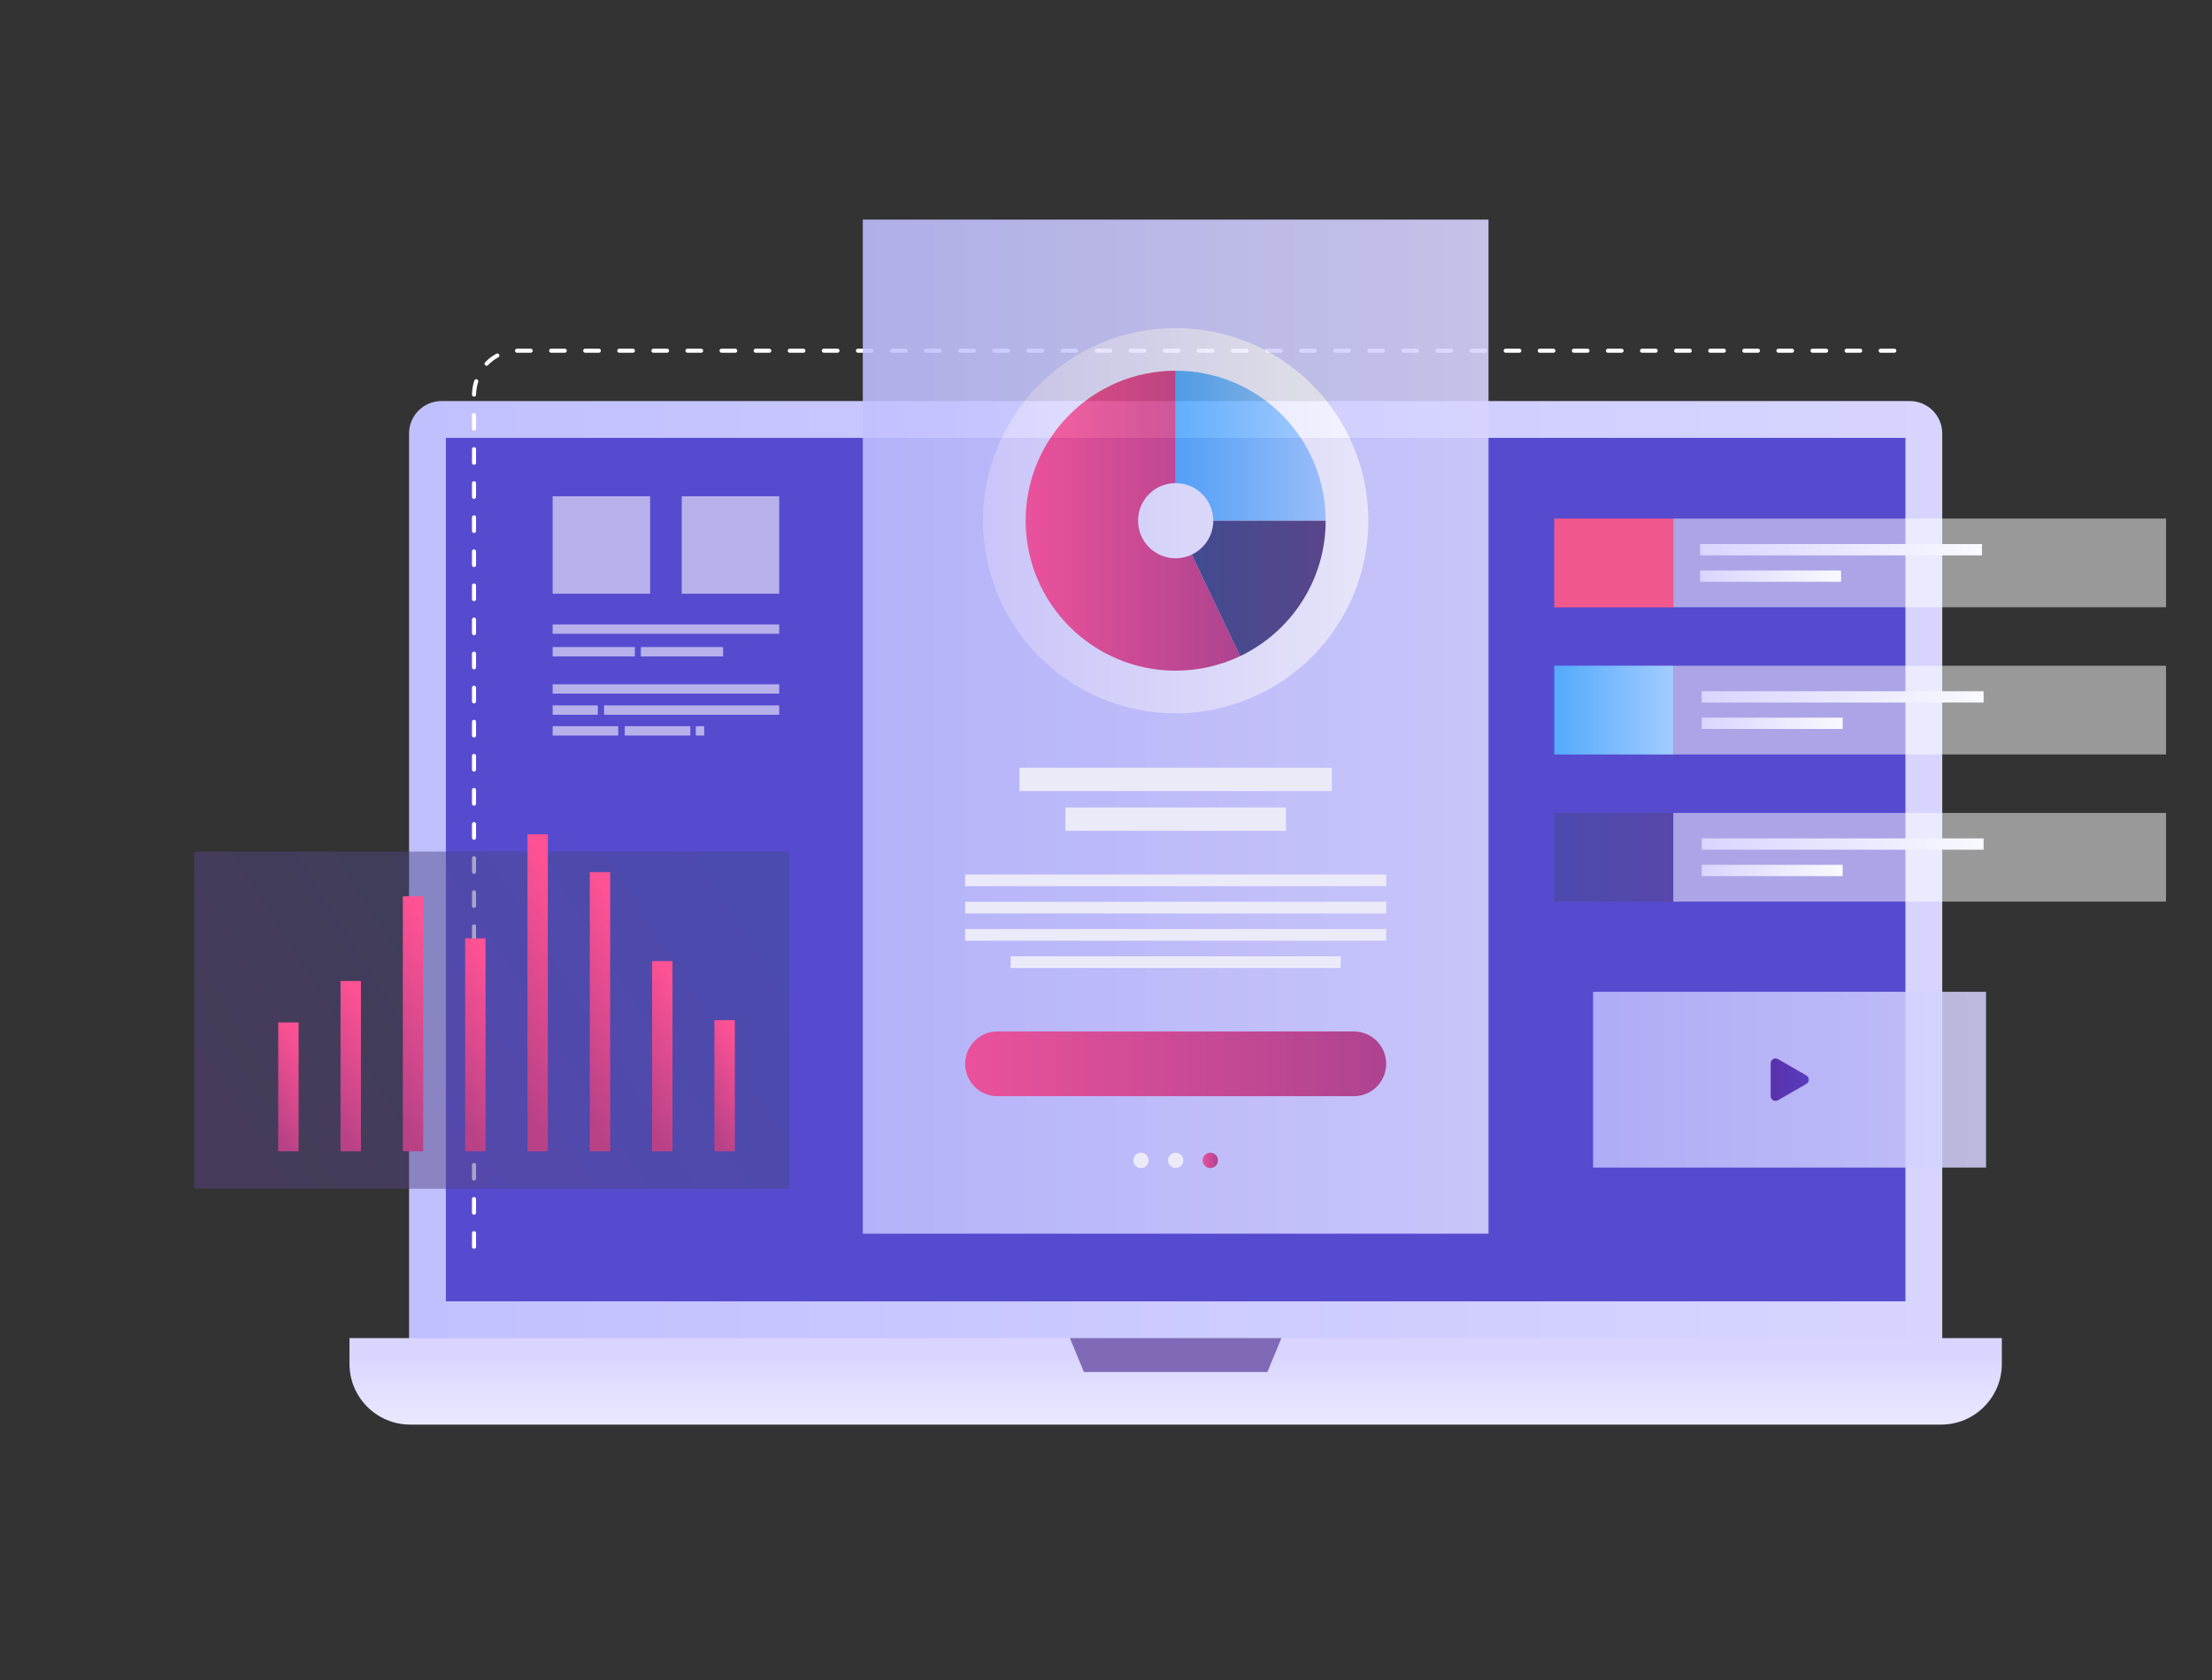 <?xml version="1.0" encoding="utf-8"?>
<!-- Generator: Adobe Illustrator 26.0.1, SVG Export Plug-In . SVG Version: 6.00 Build 0)  -->
<svg version="1.1" id="Ñëîé_1" xmlns="http://www.w3.org/2000/svg" xmlns:xlink="http://www.w3.org/1999/xlink" x="0px" y="0px"
	 viewBox="0 0 1864 1416" style="enable-background:new 0 0 1864 1416;" xml:space="preserve">
<rect x="0" y="0" width="1864" height="1416" fill="#333333" stroke="none"/>
<style type="text/css">
	.st0{fill:url(#SVGID_1_);}
	.st1{fill:#564BCF;}
	.st2{fill:url(#SVGID_00000013909357543166096200000015039540839932319392_);}
	.st3{fill:#806AB7;}
	.st4{fill:#FFFFFF;}
	.st5{opacity:0.88;}
	.st6{fill:url(#SVGID_00000109718380094078928360000015865965119609866890_);}
	.st7{fill:url(#SVGID_00000152227615824572787390000013668788026681417109_);}
	.st8{fill:url(#SVGID_00000161626773680215785000000003337673541903424423_);}
	.st9{fill:url(#SVGID_00000151519939527365421330000011092079552912369794_);}
	.st10{fill:url(#SVGID_00000147209174470144354640000005171773316928225413_);}
	.st11{fill:url(#SVGID_00000173157887874758290420000008508144623891751049_);}
	.st12{fill:url(#SVGID_00000034057593028597159800000001406385710776511890_);}
	.st13{opacity:0.49;fill:url(#SVGID_00000139983576947630208540000015733791671257784718_);}
	.st14{fill:url(#SVGID_00000101086528089576817270000010087610153112136583_);}
	.st15{fill:url(#SVGID_00000132054988604717087640000007912988606349809056_);}
	.st16{fill:url(#SVGID_00000142883177486177273270000002709430661568656292_);}
	.st17{fill:url(#SVGID_00000013876464169047123230000011380567971100267425_);}
	.st18{fill:url(#SVGID_00000112597886485101403290000014040278023970387633_);}
	.st19{fill:url(#SVGID_00000163778550464130598430000007496849398518374049_);}
	.st20{fill:url(#SVGID_00000023244176156876374690000011159236177615071144_);}
	.st21{fill:url(#SVGID_00000173870571702953592430000011242334177425006731_);}
	.st22{opacity:0.5;fill:#FFFFFF;}
	.st23{fill:#F0588D;}
	.st24{fill:url(#SVGID_00000093176971893544269120000007699738450746511524_);}
	.st25{opacity:0.49;fill:url(#SVGID_00000153667816908625832330000001764602949490337664_);}
	.st26{fill:url(#SVGID_00000148643480856435580320000004724140909461680545_);}
	.st27{fill:url(#SVGID_00000044880985415413799650000016287498451206022293_);}
	.st28{fill:url(#SVGID_00000168086494198316170590000014572978606692003225_);}
	.st29{fill:url(#SVGID_00000016765298345577298150000016238160323360853147_);}
	.st30{fill:url(#SVGID_00000038392120728071891350000005501445423790826659_);}
	.st31{fill:url(#SVGID_00000096776467943975830900000013209620697897808282_);}
	.st32{opacity:0.83;fill:url(#SVGID_00000018950661357836490510000003485031162872968603_);}
	.st33{fill:url(#SVGID_00000067945465047142138190000003290297135000336000_);}
	.st34{opacity:0.57;}
</style>
<g>
	<g>
		<g>
			<linearGradient id="SVGID_1_" gradientUnits="userSpaceOnUse" x1="344.717" y1="736.139" x2="1636.689" y2="736.139">
				<stop  offset="0" style="stop-color:#C1C0FF"/>
				<stop  offset="1" style="stop-color:#D7D5FF"/>
			</linearGradient>
			<path class="st0" d="M1609.36,338.01H372.04c-15.09,0-27.33,12.23-27.33,27.33v768.93h1291.97V365.34
				C1636.69,350.25,1624.45,338.01,1609.36,338.01z"/>
			<rect x="375.74" y="369.03" class="st1" width="1229.93" height="727.72"/>
			
				<linearGradient id="SVGID_00000098942040504972512890000017693673995326242688_" gradientUnits="userSpaceOnUse" x1="990.703" y1="1141.158" x2="990.703" y2="1252.451">
				<stop  offset="0" style="stop-color:#D9D5FF"/>
				<stop  offset="1" style="stop-color:#F9F9FF"/>
			</linearGradient>
			<path style="fill:url(#SVGID_00000098942040504972512890000017693673995326242688_);" d="M1635.7,1200.64h-1290
				c-28.28,0-51.21-22.93-51.21-51.21v-21.66h1392.41v21.66C1686.91,1177.72,1663.98,1200.64,1635.7,1200.64z"/>
			<polygon class="st3" points="1068,1156.33 913.4,1156.33 901.58,1127.77 1079.82,1127.77 			"/>
		</g>
		<g>
			<path class="st4" d="M399.44,1052.49c-0.95,0-1.72-0.77-1.72-1.72v-11.49c0-0.95,0.77-1.72,1.72-1.72c0.95,0,1.72,0.77,1.72,1.72
				v11.49C401.17,1051.72,400.4,1052.49,399.44,1052.49z M399.44,1023.76c-0.95,0-1.72-0.77-1.72-1.72v-11.49
				c0-0.95,0.77-1.72,1.72-1.72c0.95,0,1.72,0.77,1.72,1.72v11.49C401.17,1022.99,400.4,1023.76,399.44,1023.76z M399.44,995.03
				c-0.95,0-1.72-0.77-1.72-1.72v-11.49c0-0.95,0.77-1.72,1.72-1.72c0.95,0,1.72,0.77,1.72,1.72v11.49
				C401.17,994.26,400.4,995.03,399.44,995.03z M399.44,966.31c-0.95,0-1.72-0.77-1.72-1.72v-11.49c0-0.95,0.77-1.72,1.72-1.72
				c0.95,0,1.72,0.77,1.72,1.72v11.49C401.17,965.53,400.4,966.31,399.44,966.31z M399.44,937.58c-0.95,0-1.72-0.77-1.72-1.72
				v-11.49c0-0.95,0.77-1.72,1.72-1.72c0.95,0,1.72,0.77,1.72,1.72v11.49C401.17,936.81,400.4,937.58,399.44,937.58z M399.44,908.85
				c-0.95,0-1.72-0.77-1.72-1.72v-11.49c0-0.95,0.77-1.72,1.72-1.72c0.95,0,1.72,0.77,1.72,1.72v11.49
				C401.17,908.08,400.4,908.85,399.44,908.85z M399.44,880.12c-0.95,0-1.72-0.77-1.72-1.72v-11.49c0-0.95,0.77-1.72,1.72-1.72
				c0.95,0,1.72,0.77,1.72,1.72v11.49C401.17,879.35,400.4,880.12,399.44,880.12z M399.44,851.39c-0.95,0-1.72-0.77-1.72-1.72
				v-11.49c0-0.95,0.77-1.72,1.72-1.72c0.95,0,1.72,0.77,1.72,1.72v11.49C401.17,850.62,400.4,851.39,399.44,851.39z M399.44,822.67
				c-0.95,0-1.72-0.77-1.72-1.72v-11.49c0-0.95,0.77-1.72,1.72-1.72c0.95,0,1.72,0.77,1.72,1.72v11.49
				C401.17,821.9,400.4,822.67,399.44,822.67z M399.44,793.94c-0.95,0-1.72-0.77-1.72-1.72v-11.49c0-0.95,0.77-1.72,1.72-1.72
				c0.95,0,1.72,0.77,1.72,1.72v11.49C401.17,793.17,400.4,793.94,399.44,793.94z M399.44,765.21c-0.95,0-1.72-0.77-1.72-1.72V752
				c0-0.95,0.77-1.72,1.72-1.72c0.95,0,1.72,0.77,1.72,1.72v11.49C401.17,764.44,400.4,765.21,399.44,765.21z M399.44,736.48
				c-0.95,0-1.72-0.77-1.72-1.72v-11.49c0-0.95,0.77-1.72,1.72-1.72c0.95,0,1.72,0.77,1.72,1.72v11.49
				C401.17,735.71,400.4,736.48,399.44,736.48z M399.44,707.76c-0.95,0-1.72-0.77-1.72-1.72v-11.49c0-0.95,0.77-1.72,1.72-1.72
				c0.95,0,1.72,0.77,1.72,1.72v11.49C401.17,706.98,400.4,707.76,399.44,707.76z M399.44,679.03c-0.95,0-1.72-0.77-1.72-1.72
				v-11.49c0-0.95,0.77-1.72,1.72-1.72c0.95,0,1.72,0.77,1.72,1.72v11.49C401.17,678.26,400.4,679.03,399.44,679.03z M399.44,650.3
				c-0.95,0-1.72-0.77-1.72-1.72v-11.49c0-0.95,0.77-1.72,1.72-1.72c0.95,0,1.72,0.77,1.72,1.72v11.49
				C401.17,649.53,400.4,650.3,399.44,650.3z M399.44,621.57c-0.95,0-1.72-0.77-1.72-1.72v-11.49c0-0.95,0.77-1.72,1.72-1.72
				c0.95,0,1.72,0.77,1.72,1.72v11.49C401.17,620.8,400.4,621.57,399.44,621.57z M399.44,592.84c-0.95,0-1.72-0.77-1.72-1.72v-11.49
				c0-0.95,0.77-1.72,1.72-1.72c0.95,0,1.72,0.77,1.72,1.72v11.49C401.17,592.07,400.4,592.84,399.44,592.84z M399.44,564.12
				c-0.95,0-1.72-0.77-1.72-1.72V550.9c0-0.95,0.77-1.72,1.72-1.72c0.95,0,1.72,0.77,1.72,1.72v11.49
				C401.17,563.35,400.4,564.12,399.44,564.12z M399.44,535.39c-0.95,0-1.72-0.77-1.72-1.72v-11.49c0-0.95,0.77-1.72,1.72-1.72
				c0.95,0,1.72,0.77,1.72,1.72v11.49C401.17,534.62,400.4,535.39,399.44,535.39z M399.44,506.66c-0.95,0-1.72-0.77-1.72-1.72
				v-11.49c0-0.95,0.77-1.72,1.72-1.72c0.95,0,1.72,0.77,1.72,1.72v11.49C401.17,505.89,400.4,506.66,399.44,506.66z M399.44,477.93
				c-0.95,0-1.72-0.77-1.72-1.72v-11.49c0-0.95,0.77-1.72,1.72-1.72c0.95,0,1.72,0.77,1.72,1.72v11.49
				C401.17,477.16,400.4,477.93,399.44,477.93z M399.44,449.21c-0.95,0-1.72-0.77-1.72-1.72v-11.49c0-0.95,0.77-1.72,1.72-1.72
				c0.95,0,1.72,0.77,1.72,1.72v11.49C401.17,448.43,400.4,449.21,399.44,449.21z M399.44,420.48c-0.95,0-1.72-0.77-1.72-1.72
				v-11.49c0-0.95,0.77-1.72,1.72-1.72c0.95,0,1.72,0.77,1.72,1.72v11.49C401.17,419.71,400.4,420.48,399.44,420.48z M399.44,391.75
				c-0.95,0-1.72-0.77-1.72-1.72v-11.49c0-0.95,0.77-1.72,1.72-1.72c0.95,0,1.72,0.77,1.72,1.72v11.49
				C401.17,390.98,400.4,391.75,399.44,391.75z M399.44,363.02c-0.95,0-1.72-0.77-1.72-1.72v-11.49c0-0.95,0.77-1.72,1.72-1.72
				c0.95,0,1.72,0.77,1.72,1.72v11.49C401.17,362.25,400.4,363.02,399.44,363.02z M399.45,334.29c-0.01,0-0.03,0-0.04,0
				c-0.95-0.02-1.71-0.81-1.69-1.76c0.09-4.03,0.74-7.99,1.96-11.78c0.29-0.91,1.26-1.41,2.17-1.11c0.91,0.29,1.41,1.26,1.12,2.17
				c-1.11,3.47-1.72,7.11-1.79,10.8C401.16,333.55,400.39,334.29,399.45,334.29z M410.03,308.29c-0.43,0-0.86-0.16-1.19-0.48
				c-0.69-0.66-0.71-1.75-0.06-2.44c2.8-2.94,6.01-5.39,9.53-7.27c0.84-0.45,1.88-0.13,2.33,0.71c0.45,0.84,0.13,1.88-0.71,2.33
				c-3.2,1.71-6.11,3.93-8.66,6.61C410.94,308.11,410.48,308.29,410.03,308.29z M1596.29,297.3h-11.49c-0.95,0-1.72-0.77-1.72-1.72
				c0-0.95,0.77-1.72,1.72-1.72h11.49c0.95,0,1.72,0.77,1.72,1.72C1598.01,296.53,1597.24,297.3,1596.29,297.3z M1567.56,297.3
				h-11.49c-0.95,0-1.72-0.77-1.72-1.72c0-0.95,0.77-1.72,1.72-1.72h11.49c0.95,0,1.72,0.77,1.72,1.72
				C1569.29,296.53,1568.51,297.3,1567.56,297.3z M1538.83,297.3h-11.49c-0.95,0-1.72-0.77-1.72-1.72c0-0.95,0.77-1.72,1.72-1.72
				h11.49c0.95,0,1.72,0.77,1.72,1.72C1540.56,296.53,1539.79,297.3,1538.83,297.3z M1510.11,297.3h-11.49
				c-0.95,0-1.72-0.77-1.72-1.72c0-0.95,0.77-1.72,1.72-1.72h11.49c0.95,0,1.72,0.77,1.72,1.72
				C1511.83,296.53,1511.06,297.3,1510.11,297.3z M1481.38,297.3h-11.49c-0.95,0-1.72-0.77-1.72-1.72c0-0.95,0.77-1.72,1.72-1.72
				h11.49c0.95,0,1.72,0.77,1.72,1.72C1483.1,296.53,1482.33,297.3,1481.38,297.3z M1452.65,297.3h-11.49
				c-0.95,0-1.72-0.77-1.72-1.72c0-0.95,0.77-1.72,1.72-1.72h11.49c0.95,0,1.72,0.77,1.72,1.72
				C1454.38,296.53,1453.6,297.3,1452.65,297.3z M1423.92,297.3h-11.49c-0.95,0-1.72-0.77-1.72-1.72c0-0.95,0.77-1.72,1.72-1.72
				h11.49c0.95,0,1.72,0.77,1.72,1.72C1425.65,296.53,1424.88,297.3,1423.92,297.3z M1395.2,297.3h-11.49
				c-0.95,0-1.72-0.77-1.72-1.72c0-0.95,0.77-1.72,1.72-1.72h11.49c0.95,0,1.72,0.77,1.72,1.72
				C1396.92,296.53,1396.15,297.3,1395.2,297.3z M1366.47,297.3h-11.49c-0.95,0-1.72-0.77-1.72-1.72c0-0.95,0.77-1.72,1.72-1.72
				h11.49c0.95,0,1.72,0.77,1.72,1.72C1368.19,296.53,1367.42,297.3,1366.47,297.3z M1337.74,297.3h-11.49
				c-0.95,0-1.72-0.77-1.72-1.72c0-0.95,0.77-1.72,1.72-1.72h11.49c0.95,0,1.72,0.77,1.72,1.72
				C1339.46,296.53,1338.69,297.3,1337.74,297.3z M1309.01,297.3h-11.49c-0.95,0-1.72-0.77-1.72-1.72c0-0.95,0.77-1.72,1.72-1.72
				h11.49c0.95,0,1.72,0.77,1.72,1.72C1310.74,296.53,1309.96,297.3,1309.01,297.3z M1280.29,297.3h-11.49
				c-0.95,0-1.72-0.77-1.72-1.72c0-0.95,0.77-1.72,1.72-1.72h11.49c0.95,0,1.72,0.77,1.72,1.72
				C1282.01,296.53,1281.24,297.3,1280.29,297.3z M1251.56,297.3h-11.49c-0.95,0-1.72-0.77-1.72-1.72c0-0.95,0.77-1.72,1.72-1.72
				h11.49c0.95,0,1.72,0.77,1.72,1.72C1253.28,296.53,1252.51,297.3,1251.56,297.3z M1222.83,297.3h-11.49
				c-0.95,0-1.72-0.77-1.72-1.72c0-0.95,0.77-1.72,1.72-1.72h11.49c0.95,0,1.72,0.77,1.72,1.72
				C1224.55,296.53,1223.78,297.3,1222.83,297.3z M1194.1,297.3h-11.49c-0.95,0-1.72-0.77-1.72-1.72c0-0.95,0.77-1.72,1.72-1.72
				h11.49c0.95,0,1.72,0.77,1.72,1.72C1195.83,296.53,1195.05,297.3,1194.1,297.3z M1165.37,297.3h-11.49
				c-0.95,0-1.72-0.77-1.72-1.72c0-0.95,0.77-1.72,1.72-1.72h11.49c0.95,0,1.72,0.77,1.72,1.72
				C1167.1,296.53,1166.33,297.3,1165.37,297.3z M1136.65,297.3h-11.49c-0.95,0-1.72-0.77-1.72-1.72c0-0.95,0.77-1.72,1.72-1.72
				h11.49c0.95,0,1.72,0.77,1.72,1.72C1138.37,296.53,1137.6,297.3,1136.65,297.3z M1107.92,297.3h-11.49
				c-0.95,0-1.72-0.77-1.72-1.72c0-0.95,0.77-1.72,1.72-1.72h11.49c0.95,0,1.72,0.77,1.72,1.72
				C1109.64,296.53,1108.87,297.3,1107.92,297.3z M1079.19,297.3h-11.49c-0.95,0-1.72-0.77-1.72-1.72c0-0.95,0.77-1.72,1.72-1.72
				h11.49c0.95,0,1.72,0.77,1.72,1.72C1080.91,296.53,1080.14,297.3,1079.19,297.3z M1050.46,297.3h-11.49
				c-0.95,0-1.72-0.77-1.72-1.72c0-0.95,0.77-1.72,1.72-1.72h11.49c0.95,0,1.72,0.77,1.72,1.72
				C1052.19,296.53,1051.42,297.3,1050.46,297.3z M1021.73,297.3h-11.49c-0.95,0-1.72-0.77-1.72-1.72c0-0.95,0.77-1.72,1.72-1.72
				h11.49c0.95,0,1.72,0.77,1.72,1.72C1023.46,296.53,1022.69,297.3,1021.73,297.3z M993.01,297.3h-11.49
				c-0.95,0-1.72-0.77-1.72-1.72c0-0.95,0.77-1.72,1.72-1.72h11.49c0.95,0,1.72,0.77,1.72,1.72
				C994.73,296.53,993.96,297.3,993.01,297.3z M964.28,297.3h-11.49c-0.95,0-1.72-0.77-1.72-1.72c0-0.95,0.77-1.72,1.72-1.72h11.49
				c0.95,0,1.72,0.77,1.72,1.72C966,296.53,965.23,297.3,964.28,297.3z M935.55,297.3h-11.49c-0.95,0-1.72-0.77-1.72-1.72
				c0-0.95,0.77-1.72,1.72-1.72h11.49c0.95,0,1.72,0.77,1.72,1.72C937.27,296.53,936.5,297.3,935.55,297.3z M906.82,297.3h-11.49
				c-0.95,0-1.72-0.77-1.72-1.72c0-0.95,0.77-1.72,1.72-1.72h11.49c0.95,0,1.72,0.77,1.72,1.72
				C908.55,296.53,907.78,297.3,906.82,297.3z M878.1,297.3H866.6c-0.95,0-1.72-0.77-1.72-1.72c0-0.95,0.77-1.72,1.72-1.72h11.49
				c0.95,0,1.72,0.77,1.72,1.72C879.82,296.53,879.05,297.3,878.1,297.3z M849.37,297.3h-11.49c-0.95,0-1.72-0.77-1.72-1.72
				c0-0.95,0.77-1.72,1.72-1.72h11.49c0.95,0,1.72,0.77,1.72,1.72C851.09,296.53,850.32,297.3,849.37,297.3z M820.64,297.3h-11.49
				c-0.95,0-1.72-0.77-1.72-1.72c0-0.95,0.77-1.72,1.72-1.72h11.49c0.95,0,1.72,0.77,1.72,1.72
				C822.36,296.53,821.59,297.3,820.64,297.3z M791.91,297.3h-11.49c-0.95,0-1.72-0.77-1.72-1.72c0-0.95,0.77-1.72,1.72-1.72h11.49
				c0.95,0,1.72,0.77,1.72,1.72C793.64,296.53,792.86,297.3,791.91,297.3z M763.18,297.3h-11.49c-0.95,0-1.72-0.77-1.72-1.72
				c0-0.95,0.77-1.72,1.72-1.72h11.49c0.95,0,1.72,0.77,1.72,1.72C764.91,296.53,764.14,297.3,763.18,297.3z M734.46,297.3h-11.49
				c-0.95,0-1.72-0.77-1.72-1.72c0-0.95,0.77-1.72,1.72-1.72h11.49c0.95,0,1.72,0.77,1.72,1.72
				C736.18,296.53,735.41,297.3,734.46,297.3z M705.73,297.3h-11.49c-0.95,0-1.72-0.77-1.72-1.72c0-0.95,0.77-1.72,1.72-1.72h11.49
				c0.95,0,1.72,0.77,1.72,1.72C707.45,296.53,706.68,297.3,705.73,297.3z M677,297.3h-11.49c-0.95,0-1.72-0.77-1.72-1.72
				c0-0.95,0.77-1.72,1.72-1.72H677c0.95,0,1.72,0.77,1.72,1.72C678.72,296.53,677.95,297.3,677,297.3z M648.27,297.3h-11.49
				c-0.95,0-1.72-0.77-1.72-1.72c0-0.95,0.77-1.72,1.72-1.72h11.49c0.95,0,1.72,0.77,1.72,1.72
				C650,296.53,649.23,297.3,648.27,297.3z M619.54,297.3h-11.49c-0.95,0-1.72-0.77-1.72-1.72c0-0.95,0.77-1.72,1.72-1.72h11.49
				c0.95,0,1.72,0.77,1.72,1.72C621.27,296.53,620.5,297.3,619.54,297.3z M590.82,297.3h-11.49c-0.95,0-1.72-0.77-1.72-1.72
				c0-0.95,0.77-1.72,1.72-1.72h11.49c0.95,0,1.72,0.77,1.72,1.72C592.54,296.53,591.77,297.3,590.82,297.3z M562.09,297.3H550.6
				c-0.95,0-1.72-0.77-1.72-1.72c0-0.95,0.77-1.72,1.72-1.72h11.49c0.95,0,1.72,0.77,1.72,1.72
				C563.81,296.53,563.04,297.3,562.09,297.3z M533.36,297.3h-11.49c-0.95,0-1.72-0.77-1.72-1.72c0-0.95,0.77-1.72,1.72-1.72h11.49
				c0.95,0,1.72,0.77,1.72,1.72C535.09,296.53,534.31,297.3,533.36,297.3z M504.63,297.3h-11.49c-0.95,0-1.72-0.77-1.72-1.72
				c0-0.95,0.77-1.72,1.72-1.72h11.49c0.95,0,1.72,0.77,1.72,1.72C506.36,296.53,505.59,297.3,504.63,297.3z M475.91,297.3h-11.49
				c-0.95,0-1.72-0.77-1.72-1.72c0-0.95,0.77-1.72,1.72-1.72h11.49c0.95,0,1.72,0.77,1.72,1.72
				C477.63,296.53,476.86,297.3,475.91,297.3z M447.18,297.3h-11.49c-0.95,0-1.72-0.77-1.72-1.72c0-0.95,0.77-1.72,1.72-1.72h11.49
				c0.95,0,1.72,0.77,1.72,1.72C448.9,296.53,448.13,297.3,447.18,297.3z"/>
		</g>
		<g class="st5">
			
				<linearGradient id="SVGID_00000050655667495214983730000016828325749703830949_" gradientUnits="userSpaceOnUse" x1="727.07" y1="612.412" x2="1254.336" y2="612.412">
				<stop  offset="0" style="stop-color:#C1C0FF"/>
				<stop  offset="1" style="stop-color:#D7D5FF"/>
			</linearGradient>
			
				<rect x="727.07" y="185.08" style="fill:url(#SVGID_00000050655667495214983730000016828325749703830949_);" width="527.27" height="854.66"/>
			
				<linearGradient id="SVGID_00000058550454143998347440000017530742781923198131_" gradientUnits="userSpaceOnUse" x1="828.364" y1="438.843" x2="1153.042" y2="438.843">
				<stop  offset="0" style="stop-color:#D9D5FF"/>
				<stop  offset="1" style="stop-color:#F9F9FF"/>
			</linearGradient>
			<circle style="fill:url(#SVGID_00000058550454143998347440000017530742781923198131_);" cx="990.7" cy="438.84" r="162.34"/>
			<g>
				<rect x="859.03" y="647.02" class="st4" width="263.34" height="19.68"/>
				<rect x="897.76" y="680.53" class="st4" width="185.88" height="19.68"/>
				<rect x="813.3" y="737.03" class="st4" width="354.81" height="9.84"/>
				<rect x="813.3" y="760.01" class="st4" width="354.81" height="9.84"/>
				<rect x="813.3" y="782.99" class="st4" width="354.81" height="9.84"/>
				<rect x="851.6" y="805.98" class="st4" width="278.21" height="9.84"/>
			</g>
			
				<linearGradient id="SVGID_00000074424712605128106700000014713148335694882208_" gradientUnits="userSpaceOnUse" x1="813.297" y1="896.573" x2="1168.109" y2="896.573">
				<stop  offset="0" style="stop-color:#FE5294"/>
				<stop  offset="1" style="stop-color:#B94287"/>
			</linearGradient>
			<path style="fill:url(#SVGID_00000074424712605128106700000014713148335694882208_);" d="M1140.82,923.86H840.59
				c-15.07,0-27.29-12.22-27.29-27.29v0c0-15.07,12.22-27.29,27.29-27.29h300.23c15.07,0,27.29,12.22,27.29,27.29v0
				C1168.11,911.65,1155.89,923.86,1140.82,923.86z"/>
			<path class="st4" d="M984.24,977.97c0-3.57,2.89-6.46,6.46-6.46s6.46,2.89,6.46,6.46c0,3.57-2.89,6.46-6.46,6.46
				S984.24,981.54,984.24,977.97z"/>
			
				<linearGradient id="SVGID_00000056387587730051060850000012404956664518677419_" gradientUnits="userSpaceOnUse" x1="1013.446" y1="977.968" x2="1026.373" y2="977.968">
				<stop  offset="0" style="stop-color:#FE5294"/>
				<stop  offset="1" style="stop-color:#B94287"/>
			</linearGradient>
			<path style="fill:url(#SVGID_00000056387587730051060850000012404956664518677419_);" d="M1013.45,977.97
				c0-3.57,2.89-6.46,6.46-6.46c3.57,0,6.46,2.89,6.46,6.46c0,3.57-2.89,6.46-6.46,6.46
				C1016.34,984.43,1013.45,981.54,1013.45,977.97z"/>
			<path class="st4" d="M955.03,977.97c0-3.57,2.89-6.46,6.46-6.46s6.46,2.89,6.46,6.46c0,3.57-2.89,6.46-6.46,6.46
				S955.03,981.54,955.03,977.97z"/>
			<g>
				
					<linearGradient id="SVGID_00000110436730716185554940000016383473764167781803_" gradientUnits="userSpaceOnUse" x1="990.703" y1="375.642" x2="1117.105" y2="375.642">
					<stop  offset="0" style="stop-color:#53AAFC"/>
					<stop  offset="1" style="stop-color:#A2CCFF"/>
				</linearGradient>
				<path style="fill:url(#SVGID_00000110436730716185554940000016383473764167781803_);" d="M1022.39,438.84h94.72
					c0-69.81-56.59-126.4-126.4-126.4v94.72C1008.2,407.16,1022.39,421.34,1022.39,438.84z"/>
				
					<linearGradient id="SVGID_00000119825240535998660740000006617891608095607434_" gradientUnits="userSpaceOnUse" x1="864.301" y1="438.843" x2="1045.019" y2="438.843">
					<stop  offset="0" style="stop-color:#FE5294"/>
					<stop  offset="1" style="stop-color:#B94287"/>
				</linearGradient>
				<path style="fill:url(#SVGID_00000119825240535998660740000006617891608095607434_);" d="M990.7,470.53
					c-17.5,0-31.69-14.19-31.69-31.69c0-17.5,14.19-31.69,31.69-31.69v-94.72c-69.81,0-126.4,56.59-126.4,126.4
					s56.59,126.4,126.4,126.4c19.45,0,37.86-4.4,54.32-12.25l-40.72-85.57C1000.18,469.39,995.58,470.53,990.7,470.53z"/>
				
					<linearGradient id="SVGID_00000154424522020907129390000016891348048902791064_" gradientUnits="userSpaceOnUse" x1="1004.304" y1="495.921" x2="1117.105" y2="495.921">
					<stop  offset="0" style="stop-color:#3F4B89"/>
					<stop  offset="1" style="stop-color:#594482"/>
				</linearGradient>
				<path style="fill:url(#SVGID_00000154424522020907129390000016891348048902791064_);" d="M1117.11,438.84h-94.72
					c0,12.62-7.4,23.49-18.08,28.59l40.72,85.57C1087.64,532.68,1117.11,489.21,1117.11,438.84z"/>
			</g>
		</g>
		<g>
			
				<linearGradient id="SVGID_00000178893207711572166780000015050503512230830767_" gradientUnits="userSpaceOnUse" x1="618.592" y1="731.146" x2="224.645" y2="979.226">
				<stop  offset="0" style="stop-color:#3F4B89"/>
				<stop  offset="1" style="stop-color:#594482"/>
			</linearGradient>
			
				<rect x="163.61" y="717.72" style="opacity:0.49;fill:url(#SVGID_00000178893207711572166780000015050503512230830767_);" width="501.36" height="284.16"/>
			<g>
				
					<linearGradient id="SVGID_00000072252272784634134070000007416518647685312927_" gradientUnits="userSpaceOnUse" x1="268.725" y1="899.809" x2="219.17" y2="931.015">
					<stop  offset="0" style="stop-color:#FE5294"/>
					<stop  offset="1" style="stop-color:#B94287"/>
				</linearGradient>
				
					<rect x="234.43" y="861.69" style="fill:url(#SVGID_00000072252272784634134070000007416518647685312927_);" width="17.19" height="108.6"/>
				
					<linearGradient id="SVGID_00000060744466252813313860000011986521084401536437_" gradientUnits="userSpaceOnUse" x1="327.848" y1="878.17" x2="265.547" y2="917.403">
					<stop  offset="0" style="stop-color:#FE5294"/>
					<stop  offset="1" style="stop-color:#B94287"/>
				</linearGradient>
				
					<rect x="286.95" y="826.74" style="fill:url(#SVGID_00000060744466252813313860000011986521084401536437_);" width="17.19" height="143.55"/>
				
					<linearGradient id="SVGID_00000047022951315756416500000008924292907043362441_" gradientUnits="userSpaceOnUse" x1="393.853" y1="834.004" x2="305.537" y2="889.619">
					<stop  offset="0" style="stop-color:#FE5294"/>
					<stop  offset="1" style="stop-color:#B94287"/>
				</linearGradient>
				
					<rect x="339.46" y="755.4" style="fill:url(#SVGID_00000047022951315756416500000008924292907043362441_);" width="17.19" height="214.9"/>
				
					<linearGradient id="SVGID_00000070804555665529942770000014181544526264393617_" gradientUnits="userSpaceOnUse" x1="439.665" y1="855.939" x2="364.269" y2="903.417">
					<stop  offset="0" style="stop-color:#FE5294"/>
					<stop  offset="1" style="stop-color:#B94287"/>
				</linearGradient>
				
					<rect x="391.97" y="790.83" style="fill:url(#SVGID_00000070804555665529942770000014181544526264393617_);" width="17.19" height="179.46"/>
				
					<linearGradient id="SVGID_00000183229434224479003190000007488471846721303477_" gradientUnits="userSpaceOnUse" x1="508.764" y1="801.642" x2="401.386" y2="869.26">
					<stop  offset="0" style="stop-color:#FE5294"/>
					<stop  offset="1" style="stop-color:#B94287"/>
				</linearGradient>
				
					<rect x="444.48" y="703.13" style="fill:url(#SVGID_00000183229434224479003190000007488471846721303477_);" width="17.19" height="267.17"/>
				
					<linearGradient id="SVGID_00000085238920504214425220000005233242637014687934_" gradientUnits="userSpaceOnUse" x1="555.242" y1="821.395" x2="459.5" y2="881.687">
					<stop  offset="0" style="stop-color:#FE5294"/>
					<stop  offset="1" style="stop-color:#B94287"/>
				</linearGradient>
				
					<rect x="497" y="735.03" style="fill:url(#SVGID_00000085238920504214425220000005233242637014687934_);" width="17.19" height="235.26"/>
				
					<linearGradient id="SVGID_00000000211150937336592670000003694712636878862250_" gradientUnits="userSpaceOnUse" x1="593.581" y1="867.795" x2="525.169" y2="910.876">
					<stop  offset="0" style="stop-color:#FE5294"/>
					<stop  offset="1" style="stop-color:#B94287"/>
				</linearGradient>
				
					<rect x="549.51" y="809.98" style="fill:url(#SVGID_00000000211150937336592670000003694712636878862250_);" width="17.19" height="160.31"/>
				
					<linearGradient id="SVGID_00000062170819789358315350000002371992335649900724_" gradientUnits="userSpaceOnUse" x1="636.671" y1="898.64" x2="586.428" y2="930.28">
					<stop  offset="0" style="stop-color:#FE5294"/>
					<stop  offset="1" style="stop-color:#B94287"/>
				</linearGradient>
				
					<rect x="602.02" y="859.8" style="fill:url(#SVGID_00000062170819789358315350000002371992335649900724_);" width="17.19" height="110.49"/>
			</g>
		</g>
		<g>
			<rect x="1410.02" y="437.05" class="st22" width="415.24" height="74.74"/>
			<rect x="1410.02" y="561.09" class="st22" width="415.24" height="74.74"/>
			<rect x="1410.02" y="685.13" class="st22" width="415.24" height="74.74"/>
			<rect x="1309.74" y="437.05" class="st23" width="100.28" height="74.84"/>
			
				<linearGradient id="SVGID_00000066510445715498281420000011069499863827707311_" gradientUnits="userSpaceOnUse" x1="1309.74" y1="598.459" x2="1410.016" y2="598.459">
				<stop  offset="0" style="stop-color:#53AAFC"/>
				<stop  offset="1" style="stop-color:#A2CCFF"/>
			</linearGradient>
			
				<rect x="1309.74" y="561.04" style="fill:url(#SVGID_00000066510445715498281420000011069499863827707311_);" width="100.28" height="74.84"/>
			
				<linearGradient id="SVGID_00000003788097978690691060000012055655301572008887_" gradientUnits="userSpaceOnUse" x1="1309.74" y1="722.444" x2="1410.016" y2="722.444">
				<stop  offset="0" style="stop-color:#3F4B89"/>
				<stop  offset="1" style="stop-color:#594482"/>
			</linearGradient>
			
				<rect x="1309.74" y="685.02" style="opacity:0.49;fill:url(#SVGID_00000003788097978690691060000012055655301572008887_);" width="100.28" height="74.84"/>
			
				<linearGradient id="SVGID_00000030460535247639126340000010404681603458953869_" gradientUnits="userSpaceOnUse" x1="1432.633" y1="463.291" x2="1670.175" y2="463.291">
				<stop  offset="0" style="stop-color:#D9D5FF"/>
				<stop  offset="1" style="stop-color:#F9F9FF"/>
			</linearGradient>
			
				<rect x="1432.63" y="458.52" style="fill:url(#SVGID_00000030460535247639126340000010404681603458953869_);" width="237.54" height="9.54"/>
			
				<linearGradient id="SVGID_00000117656482582437201700000004153804313767158969_" gradientUnits="userSpaceOnUse" x1="1432.633" y1="485.554" x2="1551.404" y2="485.554">
				<stop  offset="0" style="stop-color:#D9D5FF"/>
				<stop  offset="1" style="stop-color:#F9F9FF"/>
			</linearGradient>
			
				<rect x="1432.63" y="480.78" style="fill:url(#SVGID_00000117656482582437201700000004153804313767158969_);" width="118.77" height="9.54"/>
			
				<linearGradient id="SVGID_00000152265309584054349190000012273422855576600965_" gradientUnits="userSpaceOnUse" x1="1433.989" y1="587.327" x2="1671.532" y2="587.327">
				<stop  offset="0" style="stop-color:#D9D5FF"/>
				<stop  offset="1" style="stop-color:#F9F9FF"/>
			</linearGradient>
			
				<rect x="1433.99" y="582.56" style="fill:url(#SVGID_00000152265309584054349190000012273422855576600965_);" width="237.54" height="9.54"/>
			
				<linearGradient id="SVGID_00000068639914168531294690000017810146268580339338_" gradientUnits="userSpaceOnUse" x1="1433.989" y1="609.59" x2="1552.76" y2="609.59">
				<stop  offset="0" style="stop-color:#D9D5FF"/>
				<stop  offset="1" style="stop-color:#F9F9FF"/>
			</linearGradient>
			
				<rect x="1433.99" y="604.82" style="fill:url(#SVGID_00000068639914168531294690000017810146268580339338_);" width="118.77" height="9.54"/>
			
				<linearGradient id="SVGID_00000124160344262949892890000015119243567594941367_" gradientUnits="userSpaceOnUse" x1="1433.989" y1="711.364" x2="1671.532" y2="711.364">
				<stop  offset="0" style="stop-color:#D9D5FF"/>
				<stop  offset="1" style="stop-color:#F9F9FF"/>
			</linearGradient>
			
				<rect x="1433.99" y="706.59" style="fill:url(#SVGID_00000124160344262949892890000015119243567594941367_);" width="237.54" height="9.54"/>
			
				<linearGradient id="SVGID_00000034800930247678379210000002416281756026111378_" gradientUnits="userSpaceOnUse" x1="1433.989" y1="733.627" x2="1552.76" y2="733.627">
				<stop  offset="0" style="stop-color:#D9D5FF"/>
				<stop  offset="1" style="stop-color:#F9F9FF"/>
			</linearGradient>
			
				<rect x="1433.99" y="728.86" style="fill:url(#SVGID_00000034800930247678379210000002416281756026111378_);" width="118.77" height="9.54"/>
		</g>
		<g>
			
				<linearGradient id="SVGID_00000044863957353172135400000004449183010634808248_" gradientUnits="userSpaceOnUse" x1="1342.475" y1="909.938" x2="1673.611" y2="909.938">
				<stop  offset="0" style="stop-color:#C1C0FF"/>
				<stop  offset="1" style="stop-color:#D7D5FF"/>
			</linearGradient>
			
				<rect x="1342.47" y="835.87" style="opacity:0.83;fill:url(#SVGID_00000044863957353172135400000004449183010634808248_);" width="331.14" height="148.14"/>
			
				<linearGradient id="SVGID_00000084506792069242982190000004902450856809749387_" gradientUnits="userSpaceOnUse" x1="1456.658" y1="909.938" x2="1580.877" y2="909.938">
				<stop  offset="0" style="stop-color:#5D2594"/>
				<stop  offset="1" style="stop-color:#5351E1"/>
			</linearGradient>
			<path style="fill:url(#SVGID_00000084506792069242982190000004902450856809749387_);" d="M1498.24,892.57l23.95,13.83
				c2.73,1.57,2.73,5.51,0,7.08l-23.95,13.83c-2.73,1.57-6.13-0.39-6.13-3.54v-27.66C1492.11,892.96,1495.52,890.99,1498.24,892.57z
				"/>
		</g>
		<g class="st34">
			<g>
				<rect x="465.7" y="418.25" class="st4" width="82.14" height="82.14"/>
				<rect x="574.49" y="418.25" class="st4" width="82.14" height="82.14"/>
			</g>
			<g>
				<rect x="465.7" y="526.26" class="st4" width="190.93" height="7.88"/>
				<rect x="465.7" y="576.7" class="st4" width="190.93" height="7.88"/>
				<rect x="465.7" y="594.51" class="st4" width="38.04" height="7.88"/>
				<rect x="509.07" y="594.51" class="st4" width="147.56" height="7.88"/>
				<rect x="465.7" y="612.03" class="st4" width="55.25" height="7.88"/>
				<rect x="526.46" y="612.03" class="st4" width="55.25" height="7.88"/>
				<rect x="586.35" y="612.03" class="st4" width="7.06" height="7.88"/>
				<rect x="465.7" y="545.34" class="st4" width="69.3" height="7.88"/>
				<rect x="540.05" y="545.34" class="st4" width="69.3" height="7.88"/>
			</g>
		</g>
	</g>
</g>
</svg>

